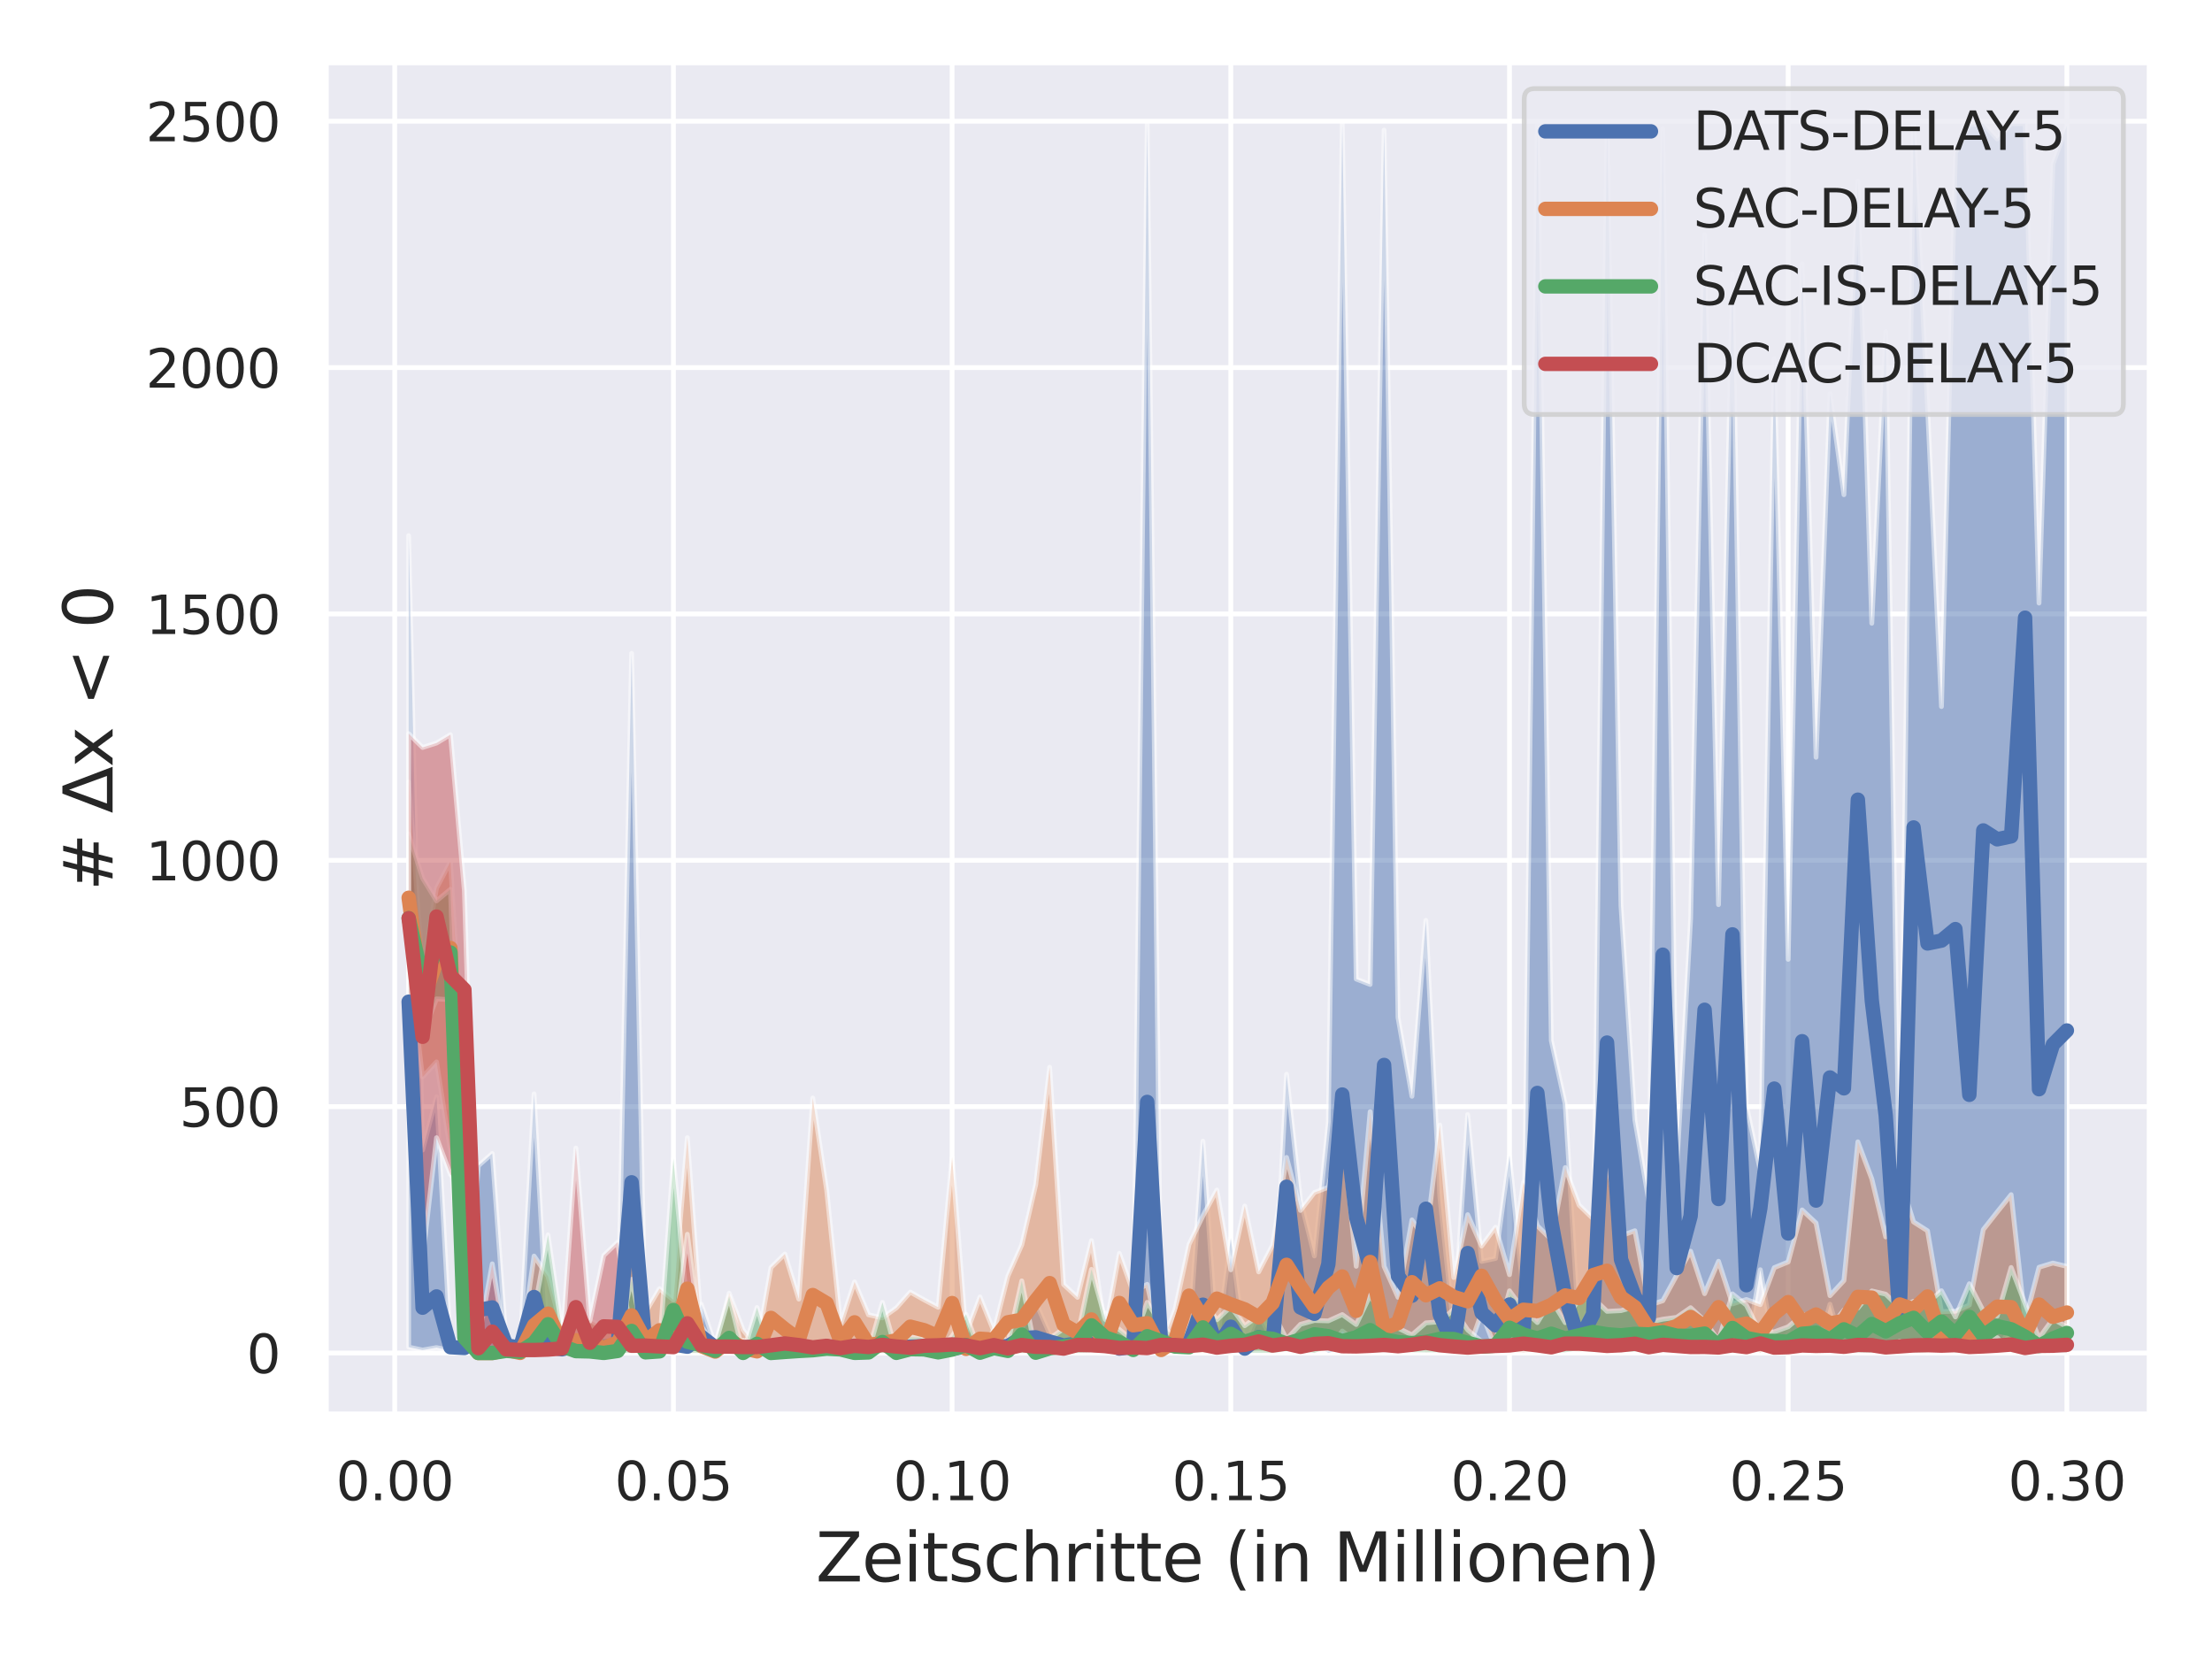 <?xml version="1.0" encoding="utf-8" standalone="no"?>
<!DOCTYPE svg PUBLIC "-//W3C//DTD SVG 1.1//EN"
  "http://www.w3.org/Graphics/SVG/1.1/DTD/svg11.dtd">
<svg xmlns:xlink="http://www.w3.org/1999/xlink" width="460.8pt" height="345.6pt" viewBox="0 0 460.8 345.6" xmlns="http://www.w3.org/2000/svg" version="1.1">
 <defs>
  <style type="text/css">*{stroke-linejoin: round; stroke-linecap: butt}</style>
 </defs>
 <g id="figure_1">
  <g id="patch_1">
   <path d="M 0 345.6 
L 460.8 345.6 
L 460.8 0 
L 0 0 
z
" style="fill: #ffffff"/>
  </g>
  <g id="axes_1">
   <g id="patch_2">
    <path d="M 67.86 294.66 
L 447.84 294.66 
L 447.84 12.96 
L 67.86 12.96 
z
" style="fill: #eaeaf2"/>
   </g>
   <g id="matplotlib.axis_1">
    <g id="xtick_1">
     <g id="line2d_1">
      <path d="M 82.229 294.66 
L 82.229 12.96 
" clip-path="url(#pf9fe958f43)" style="fill: none; stroke: #ffffff; stroke-linecap: round"/>
     </g>
     <g id="text_1">
      <!-- 0.00 -->
      <g style="fill: #262626" transform="translate(69.983 312.518)scale(0.11 -0.11)">
       <defs>
        <path id="DejaVuSans-30" d="M 2034 4250 
Q 1547 4250 1301 3770 
Q 1056 3291 1056 2328 
Q 1056 1369 1301 889 
Q 1547 409 2034 409 
Q 2525 409 2770 889 
Q 3016 1369 3016 2328 
Q 3016 3291 2770 3770 
Q 2525 4250 2034 4250 
z
M 2034 4750 
Q 2819 4750 3233 4129 
Q 3647 3509 3647 2328 
Q 3647 1150 3233 529 
Q 2819 -91 2034 -91 
Q 1250 -91 836 529 
Q 422 1150 422 2328 
Q 422 3509 836 4129 
Q 1250 4750 2034 4750 
z
" transform="scale(0.016)"/>
        <path id="DejaVuSans-2e" d="M 684 794 
L 1344 794 
L 1344 0 
L 684 0 
L 684 794 
z
" transform="scale(0.016)"/>
       </defs>
       <use xlink:href="#DejaVuSans-30"/>
       <use xlink:href="#DejaVuSans-2e" x="63.623"/>
       <use xlink:href="#DejaVuSans-30" x="95.41"/>
       <use xlink:href="#DejaVuSans-30" x="159.033"/>
      </g>
     </g>
    </g>
    <g id="xtick_2">
     <g id="line2d_2">
      <path d="M 140.286 294.66 
L 140.286 12.96 
" clip-path="url(#pf9fe958f43)" style="fill: none; stroke: #ffffff; stroke-linecap: round"/>
     </g>
     <g id="text_2">
      <!-- 0.05 -->
      <g style="fill: #262626" transform="translate(128.039 312.518)scale(0.11 -0.11)">
       <defs>
        <path id="DejaVuSans-35" d="M 691 4666 
L 3169 4666 
L 3169 4134 
L 1269 4134 
L 1269 2991 
Q 1406 3038 1543 3061 
Q 1681 3084 1819 3084 
Q 2600 3084 3056 2656 
Q 3513 2228 3513 1497 
Q 3513 744 3044 326 
Q 2575 -91 1722 -91 
Q 1428 -91 1123 -41 
Q 819 9 494 109 
L 494 744 
Q 775 591 1075 516 
Q 1375 441 1709 441 
Q 2250 441 2565 725 
Q 2881 1009 2881 1497 
Q 2881 1984 2565 2268 
Q 2250 2553 1709 2553 
Q 1456 2553 1204 2497 
Q 953 2441 691 2322 
L 691 4666 
z
" transform="scale(0.016)"/>
       </defs>
       <use xlink:href="#DejaVuSans-30"/>
       <use xlink:href="#DejaVuSans-2e" x="63.623"/>
       <use xlink:href="#DejaVuSans-30" x="95.41"/>
       <use xlink:href="#DejaVuSans-35" x="159.033"/>
      </g>
     </g>
    </g>
    <g id="xtick_3">
     <g id="line2d_3">
      <path d="M 198.342 294.66 
L 198.342 12.96 
" clip-path="url(#pf9fe958f43)" style="fill: none; stroke: #ffffff; stroke-linecap: round"/>
     </g>
     <g id="text_3">
      <!-- 0.10 -->
      <g style="fill: #262626" transform="translate(186.096 312.518)scale(0.11 -0.11)">
       <defs>
        <path id="DejaVuSans-31" d="M 794 531 
L 1825 531 
L 1825 4091 
L 703 3866 
L 703 4441 
L 1819 4666 
L 2450 4666 
L 2450 531 
L 3481 531 
L 3481 0 
L 794 0 
L 794 531 
z
" transform="scale(0.016)"/>
       </defs>
       <use xlink:href="#DejaVuSans-30"/>
       <use xlink:href="#DejaVuSans-2e" x="63.623"/>
       <use xlink:href="#DejaVuSans-31" x="95.41"/>
       <use xlink:href="#DejaVuSans-30" x="159.033"/>
      </g>
     </g>
    </g>
    <g id="xtick_4">
     <g id="line2d_4">
      <path d="M 256.399 294.66 
L 256.399 12.96 
" clip-path="url(#pf9fe958f43)" style="fill: none; stroke: #ffffff; stroke-linecap: round"/>
     </g>
     <g id="text_4">
      <!-- 0.15 -->
      <g style="fill: #262626" transform="translate(244.152 312.518)scale(0.11 -0.11)">
       <use xlink:href="#DejaVuSans-30"/>
       <use xlink:href="#DejaVuSans-2e" x="63.623"/>
       <use xlink:href="#DejaVuSans-31" x="95.41"/>
       <use xlink:href="#DejaVuSans-35" x="159.033"/>
      </g>
     </g>
    </g>
    <g id="xtick_5">
     <g id="line2d_5">
      <path d="M 314.455 294.66 
L 314.455 12.96 
" clip-path="url(#pf9fe958f43)" style="fill: none; stroke: #ffffff; stroke-linecap: round"/>
     </g>
     <g id="text_5">
      <!-- 0.20 -->
      <g style="fill: #262626" transform="translate(302.209 312.518)scale(0.11 -0.11)">
       <defs>
        <path id="DejaVuSans-32" d="M 1228 531 
L 3431 531 
L 3431 0 
L 469 0 
L 469 531 
Q 828 903 1448 1529 
Q 2069 2156 2228 2338 
Q 2531 2678 2651 2914 
Q 2772 3150 2772 3378 
Q 2772 3750 2511 3984 
Q 2250 4219 1831 4219 
Q 1534 4219 1204 4116 
Q 875 4013 500 3803 
L 500 4441 
Q 881 4594 1212 4672 
Q 1544 4750 1819 4750 
Q 2544 4750 2975 4387 
Q 3406 4025 3406 3419 
Q 3406 3131 3298 2873 
Q 3191 2616 2906 2266 
Q 2828 2175 2409 1742 
Q 1991 1309 1228 531 
z
" transform="scale(0.016)"/>
       </defs>
       <use xlink:href="#DejaVuSans-30"/>
       <use xlink:href="#DejaVuSans-2e" x="63.623"/>
       <use xlink:href="#DejaVuSans-32" x="95.41"/>
       <use xlink:href="#DejaVuSans-30" x="159.033"/>
      </g>
     </g>
    </g>
    <g id="xtick_6">
     <g id="line2d_6">
      <path d="M 372.512 294.66 
L 372.512 12.96 
" clip-path="url(#pf9fe958f43)" style="fill: none; stroke: #ffffff; stroke-linecap: round"/>
     </g>
     <g id="text_6">
      <!-- 0.25 -->
      <g style="fill: #262626" transform="translate(360.266 312.518)scale(0.11 -0.11)">
       <use xlink:href="#DejaVuSans-30"/>
       <use xlink:href="#DejaVuSans-2e" x="63.623"/>
       <use xlink:href="#DejaVuSans-32" x="95.41"/>
       <use xlink:href="#DejaVuSans-35" x="159.033"/>
      </g>
     </g>
    </g>
    <g id="xtick_7">
     <g id="line2d_7">
      <path d="M 430.568 294.66 
L 430.568 12.96 
" clip-path="url(#pf9fe958f43)" style="fill: none; stroke: #ffffff; stroke-linecap: round"/>
     </g>
     <g id="text_7">
      <!-- 0.30 -->
      <g style="fill: #262626" transform="translate(418.322 312.518)scale(0.11 -0.11)">
       <defs>
        <path id="DejaVuSans-33" d="M 2597 2516 
Q 3050 2419 3304 2112 
Q 3559 1806 3559 1356 
Q 3559 666 3084 287 
Q 2609 -91 1734 -91 
Q 1441 -91 1130 -33 
Q 819 25 488 141 
L 488 750 
Q 750 597 1062 519 
Q 1375 441 1716 441 
Q 2309 441 2620 675 
Q 2931 909 2931 1356 
Q 2931 1769 2642 2001 
Q 2353 2234 1838 2234 
L 1294 2234 
L 1294 2753 
L 1863 2753 
Q 2328 2753 2575 2939 
Q 2822 3125 2822 3475 
Q 2822 3834 2567 4026 
Q 2313 4219 1838 4219 
Q 1578 4219 1281 4162 
Q 984 4106 628 3988 
L 628 4550 
Q 988 4650 1302 4700 
Q 1616 4750 1894 4750 
Q 2613 4750 3031 4423 
Q 3450 4097 3450 3541 
Q 3450 3153 3228 2886 
Q 3006 2619 2597 2516 
z
" transform="scale(0.016)"/>
       </defs>
       <use xlink:href="#DejaVuSans-30"/>
       <use xlink:href="#DejaVuSans-2e" x="63.623"/>
       <use xlink:href="#DejaVuSans-33" x="95.41"/>
       <use xlink:href="#DejaVuSans-30" x="159.033"/>
      </g>
     </g>
    </g>
    <g id="text_8">
     <!-- Zeitschritte (in Millionen) -->
     <g style="fill: #262626" transform="translate(169.935 329.444)scale(0.14 -0.14)">
      <defs>
       <path id="DejaVuSans-5a" d="M 359 4666 
L 4025 4666 
L 4025 4184 
L 1075 531 
L 4097 531 
L 4097 0 
L 288 0 
L 288 481 
L 3238 4134 
L 359 4134 
L 359 4666 
z
" transform="scale(0.016)"/>
       <path id="DejaVuSans-65" d="M 3597 1894 
L 3597 1613 
L 953 1613 
Q 991 1019 1311 708 
Q 1631 397 2203 397 
Q 2534 397 2845 478 
Q 3156 559 3463 722 
L 3463 178 
Q 3153 47 2828 -22 
Q 2503 -91 2169 -91 
Q 1331 -91 842 396 
Q 353 884 353 1716 
Q 353 2575 817 3079 
Q 1281 3584 2069 3584 
Q 2775 3584 3186 3129 
Q 3597 2675 3597 1894 
z
M 3022 2063 
Q 3016 2534 2758 2815 
Q 2500 3097 2075 3097 
Q 1594 3097 1305 2825 
Q 1016 2553 972 2059 
L 3022 2063 
z
" transform="scale(0.016)"/>
       <path id="DejaVuSans-69" d="M 603 3500 
L 1178 3500 
L 1178 0 
L 603 0 
L 603 3500 
z
M 603 4863 
L 1178 4863 
L 1178 4134 
L 603 4134 
L 603 4863 
z
" transform="scale(0.016)"/>
       <path id="DejaVuSans-74" d="M 1172 4494 
L 1172 3500 
L 2356 3500 
L 2356 3053 
L 1172 3053 
L 1172 1153 
Q 1172 725 1289 603 
Q 1406 481 1766 481 
L 2356 481 
L 2356 0 
L 1766 0 
Q 1100 0 847 248 
Q 594 497 594 1153 
L 594 3053 
L 172 3053 
L 172 3500 
L 594 3500 
L 594 4494 
L 1172 4494 
z
" transform="scale(0.016)"/>
       <path id="DejaVuSans-73" d="M 2834 3397 
L 2834 2853 
Q 2591 2978 2328 3040 
Q 2066 3103 1784 3103 
Q 1356 3103 1142 2972 
Q 928 2841 928 2578 
Q 928 2378 1081 2264 
Q 1234 2150 1697 2047 
L 1894 2003 
Q 2506 1872 2764 1633 
Q 3022 1394 3022 966 
Q 3022 478 2636 193 
Q 2250 -91 1575 -91 
Q 1294 -91 989 -36 
Q 684 19 347 128 
L 347 722 
Q 666 556 975 473 
Q 1284 391 1588 391 
Q 1994 391 2212 530 
Q 2431 669 2431 922 
Q 2431 1156 2273 1281 
Q 2116 1406 1581 1522 
L 1381 1569 
Q 847 1681 609 1914 
Q 372 2147 372 2553 
Q 372 3047 722 3315 
Q 1072 3584 1716 3584 
Q 2034 3584 2315 3537 
Q 2597 3491 2834 3397 
z
" transform="scale(0.016)"/>
       <path id="DejaVuSans-63" d="M 3122 3366 
L 3122 2828 
Q 2878 2963 2633 3030 
Q 2388 3097 2138 3097 
Q 1578 3097 1268 2742 
Q 959 2388 959 1747 
Q 959 1106 1268 751 
Q 1578 397 2138 397 
Q 2388 397 2633 464 
Q 2878 531 3122 666 
L 3122 134 
Q 2881 22 2623 -34 
Q 2366 -91 2075 -91 
Q 1284 -91 818 406 
Q 353 903 353 1747 
Q 353 2603 823 3093 
Q 1294 3584 2113 3584 
Q 2378 3584 2631 3529 
Q 2884 3475 3122 3366 
z
" transform="scale(0.016)"/>
       <path id="DejaVuSans-68" d="M 3513 2113 
L 3513 0 
L 2938 0 
L 2938 2094 
Q 2938 2591 2744 2837 
Q 2550 3084 2163 3084 
Q 1697 3084 1428 2787 
Q 1159 2491 1159 1978 
L 1159 0 
L 581 0 
L 581 4863 
L 1159 4863 
L 1159 2956 
Q 1366 3272 1645 3428 
Q 1925 3584 2291 3584 
Q 2894 3584 3203 3211 
Q 3513 2838 3513 2113 
z
" transform="scale(0.016)"/>
       <path id="DejaVuSans-72" d="M 2631 2963 
Q 2534 3019 2420 3045 
Q 2306 3072 2169 3072 
Q 1681 3072 1420 2755 
Q 1159 2438 1159 1844 
L 1159 0 
L 581 0 
L 581 3500 
L 1159 3500 
L 1159 2956 
Q 1341 3275 1631 3429 
Q 1922 3584 2338 3584 
Q 2397 3584 2469 3576 
Q 2541 3569 2628 3553 
L 2631 2963 
z
" transform="scale(0.016)"/>
       <path id="DejaVuSans-20" transform="scale(0.016)"/>
       <path id="DejaVuSans-28" d="M 1984 4856 
Q 1566 4138 1362 3434 
Q 1159 2731 1159 2009 
Q 1159 1288 1364 580 
Q 1569 -128 1984 -844 
L 1484 -844 
Q 1016 -109 783 600 
Q 550 1309 550 2009 
Q 550 2706 781 3412 
Q 1013 4119 1484 4856 
L 1984 4856 
z
" transform="scale(0.016)"/>
       <path id="DejaVuSans-6e" d="M 3513 2113 
L 3513 0 
L 2938 0 
L 2938 2094 
Q 2938 2591 2744 2837 
Q 2550 3084 2163 3084 
Q 1697 3084 1428 2787 
Q 1159 2491 1159 1978 
L 1159 0 
L 581 0 
L 581 3500 
L 1159 3500 
L 1159 2956 
Q 1366 3272 1645 3428 
Q 1925 3584 2291 3584 
Q 2894 3584 3203 3211 
Q 3513 2838 3513 2113 
z
" transform="scale(0.016)"/>
       <path id="DejaVuSans-4d" d="M 628 4666 
L 1569 4666 
L 2759 1491 
L 3956 4666 
L 4897 4666 
L 4897 0 
L 4281 0 
L 4281 4097 
L 3078 897 
L 2444 897 
L 1241 4097 
L 1241 0 
L 628 0 
L 628 4666 
z
" transform="scale(0.016)"/>
       <path id="DejaVuSans-6c" d="M 603 4863 
L 1178 4863 
L 1178 0 
L 603 0 
L 603 4863 
z
" transform="scale(0.016)"/>
       <path id="DejaVuSans-6f" d="M 1959 3097 
Q 1497 3097 1228 2736 
Q 959 2375 959 1747 
Q 959 1119 1226 758 
Q 1494 397 1959 397 
Q 2419 397 2687 759 
Q 2956 1122 2956 1747 
Q 2956 2369 2687 2733 
Q 2419 3097 1959 3097 
z
M 1959 3584 
Q 2709 3584 3137 3096 
Q 3566 2609 3566 1747 
Q 3566 888 3137 398 
Q 2709 -91 1959 -91 
Q 1206 -91 779 398 
Q 353 888 353 1747 
Q 353 2609 779 3096 
Q 1206 3584 1959 3584 
z
" transform="scale(0.016)"/>
       <path id="DejaVuSans-29" d="M 513 4856 
L 1013 4856 
Q 1481 4119 1714 3412 
Q 1947 2706 1947 2009 
Q 1947 1309 1714 600 
Q 1481 -109 1013 -844 
L 513 -844 
Q 928 -128 1133 580 
Q 1338 1288 1338 2009 
Q 1338 2731 1133 3434 
Q 928 4138 513 4856 
z
" transform="scale(0.016)"/>
      </defs>
      <use xlink:href="#DejaVuSans-5a"/>
      <use xlink:href="#DejaVuSans-65" x="68.506"/>
      <use xlink:href="#DejaVuSans-69" x="130.029"/>
      <use xlink:href="#DejaVuSans-74" x="157.812"/>
      <use xlink:href="#DejaVuSans-73" x="197.021"/>
      <use xlink:href="#DejaVuSans-63" x="249.121"/>
      <use xlink:href="#DejaVuSans-68" x="304.102"/>
      <use xlink:href="#DejaVuSans-72" x="367.48"/>
      <use xlink:href="#DejaVuSans-69" x="408.594"/>
      <use xlink:href="#DejaVuSans-74" x="436.377"/>
      <use xlink:href="#DejaVuSans-74" x="475.586"/>
      <use xlink:href="#DejaVuSans-65" x="514.795"/>
      <use xlink:href="#DejaVuSans-20" x="576.318"/>
      <use xlink:href="#DejaVuSans-28" x="608.105"/>
      <use xlink:href="#DejaVuSans-69" x="647.119"/>
      <use xlink:href="#DejaVuSans-6e" x="674.902"/>
      <use xlink:href="#DejaVuSans-20" x="738.281"/>
      <use xlink:href="#DejaVuSans-4d" x="770.068"/>
      <use xlink:href="#DejaVuSans-69" x="856.348"/>
      <use xlink:href="#DejaVuSans-6c" x="884.131"/>
      <use xlink:href="#DejaVuSans-6c" x="911.914"/>
      <use xlink:href="#DejaVuSans-69" x="939.697"/>
      <use xlink:href="#DejaVuSans-6f" x="967.48"/>
      <use xlink:href="#DejaVuSans-6e" x="1028.662"/>
      <use xlink:href="#DejaVuSans-65" x="1092.041"/>
      <use xlink:href="#DejaVuSans-6e" x="1153.564"/>
      <use xlink:href="#DejaVuSans-29" x="1216.943"/>
     </g>
    </g>
   </g>
   <g id="matplotlib.axis_2">
    <g id="ytick_1">
     <g id="line2d_8">
      <path d="M 67.86 281.855 
L 447.84 281.855 
" clip-path="url(#pf9fe958f43)" style="fill: none; stroke: #ffffff; stroke-linecap: round"/>
     </g>
     <g id="text_9">
      <!-- 0 -->
      <g style="fill: #262626" transform="translate(51.361 286.035)scale(0.11 -0.11)">
       <use xlink:href="#DejaVuSans-30"/>
      </g>
     </g>
    </g>
    <g id="ytick_2">
     <g id="line2d_9">
      <path d="M 67.86 230.535 
L 447.84 230.535 
" clip-path="url(#pf9fe958f43)" style="fill: none; stroke: #ffffff; stroke-linecap: round"/>
     </g>
     <g id="text_10">
      <!-- 500 -->
      <g style="fill: #262626" transform="translate(37.364 234.714)scale(0.11 -0.11)">
       <use xlink:href="#DejaVuSans-35"/>
       <use xlink:href="#DejaVuSans-30" x="63.623"/>
       <use xlink:href="#DejaVuSans-30" x="127.246"/>
      </g>
     </g>
    </g>
    <g id="ytick_3">
     <g id="line2d_10">
      <path d="M 67.86 179.214 
L 447.84 179.214 
" clip-path="url(#pf9fe958f43)" style="fill: none; stroke: #ffffff; stroke-linecap: round"/>
     </g>
     <g id="text_11">
      <!-- 1000 -->
      <g style="fill: #262626" transform="translate(30.365 183.393)scale(0.11 -0.11)">
       <use xlink:href="#DejaVuSans-31"/>
       <use xlink:href="#DejaVuSans-30" x="63.623"/>
       <use xlink:href="#DejaVuSans-30" x="127.246"/>
       <use xlink:href="#DejaVuSans-30" x="190.869"/>
      </g>
     </g>
    </g>
    <g id="ytick_4">
     <g id="line2d_11">
      <path d="M 67.86 127.893 
L 447.84 127.893 
" clip-path="url(#pf9fe958f43)" style="fill: none; stroke: #ffffff; stroke-linecap: round"/>
     </g>
     <g id="text_12">
      <!-- 1500 -->
      <g style="fill: #262626" transform="translate(30.365 132.072)scale(0.11 -0.11)">
       <use xlink:href="#DejaVuSans-31"/>
       <use xlink:href="#DejaVuSans-35" x="63.623"/>
       <use xlink:href="#DejaVuSans-30" x="127.246"/>
       <use xlink:href="#DejaVuSans-30" x="190.869"/>
      </g>
     </g>
    </g>
    <g id="ytick_5">
     <g id="line2d_12">
      <path d="M 67.86 76.572 
L 447.84 76.572 
" clip-path="url(#pf9fe958f43)" style="fill: none; stroke: #ffffff; stroke-linecap: round"/>
     </g>
     <g id="text_13">
      <!-- 2000 -->
      <g style="fill: #262626" transform="translate(30.365 80.751)scale(0.11 -0.11)">
       <use xlink:href="#DejaVuSans-32"/>
       <use xlink:href="#DejaVuSans-30" x="63.623"/>
       <use xlink:href="#DejaVuSans-30" x="127.246"/>
       <use xlink:href="#DejaVuSans-30" x="190.869"/>
      </g>
     </g>
    </g>
    <g id="ytick_6">
     <g id="line2d_13">
      <path d="M 67.86 25.251 
L 447.84 25.251 
" clip-path="url(#pf9fe958f43)" style="fill: none; stroke: #ffffff; stroke-linecap: round"/>
     </g>
     <g id="text_14">
      <!-- 2500 -->
      <g style="fill: #262626" transform="translate(30.365 29.43)scale(0.11 -0.11)">
       <use xlink:href="#DejaVuSans-32"/>
       <use xlink:href="#DejaVuSans-35" x="63.623"/>
       <use xlink:href="#DejaVuSans-30" x="127.246"/>
       <use xlink:href="#DejaVuSans-30" x="190.869"/>
      </g>
     </g>
    </g>
    <g id="text_15">
     <!-- # Δx &lt; 0 -->
     <g style="fill: #262626" transform="translate(23.453 185.601)rotate(-90)scale(0.14 -0.14)">
      <defs>
       <path id="DejaVuSans-23" d="M 3272 2816 
L 2363 2816 
L 2100 1772 
L 3016 1772 
L 3272 2816 
z
M 2803 4594 
L 2478 3297 
L 3391 3297 
L 3719 4594 
L 4219 4594 
L 3897 3297 
L 4872 3297 
L 4872 2816 
L 3775 2816 
L 3519 1772 
L 4513 1772 
L 4513 1294 
L 3397 1294 
L 3072 0 
L 2572 0 
L 2894 1294 
L 1978 1294 
L 1656 0 
L 1153 0 
L 1478 1294 
L 494 1294 
L 494 1772 
L 1594 1772 
L 1856 2816 
L 850 2816 
L 850 3297 
L 1978 3297 
L 2297 4594 
L 2803 4594 
z
" transform="scale(0.016)"/>
       <path id="DejaVuSans-394" d="M 2188 4044 
L 906 525 
L 3472 525 
L 2188 4044 
z
M 50 0 
L 1831 4666 
L 2547 4666 
L 4325 0 
L 50 0 
z
" transform="scale(0.016)"/>
       <path id="DejaVuSans-78" d="M 3513 3500 
L 2247 1797 
L 3578 0 
L 2900 0 
L 1881 1375 
L 863 0 
L 184 0 
L 1544 1831 
L 300 3500 
L 978 3500 
L 1906 2253 
L 2834 3500 
L 3513 3500 
z
" transform="scale(0.016)"/>
       <path id="DejaVuSans-3c" d="M 4684 3150 
L 1459 2003 
L 4684 863 
L 4684 294 
L 678 1747 
L 678 2266 
L 4684 3719 
L 4684 3150 
z
" transform="scale(0.016)"/>
      </defs>
      <use xlink:href="#DejaVuSans-23"/>
      <use xlink:href="#DejaVuSans-20" x="83.789"/>
      <use xlink:href="#DejaVuSans-394" x="115.576"/>
      <use xlink:href="#DejaVuSans-78" x="183.984"/>
      <use xlink:href="#DejaVuSans-20" x="243.164"/>
      <use xlink:href="#DejaVuSans-3c" x="274.951"/>
      <use xlink:href="#DejaVuSans-20" x="358.74"/>
      <use xlink:href="#DejaVuSans-30" x="390.527"/>
     </g>
    </g>
   </g>
   <g id="PolyCollection_1">
    <defs>
     <path id="m7316175f2b" d="M 85.132 -64.976 
L 85.132 -234.027 
L 88.035 -106.033 
L 90.937 -117.118 
L 93.84 -65.284 
L 96.743 -65.079 
L 99.646 -102.748 
L 102.549 -105.314 
L 105.452 -66.003 
L 108.354 -65.284 
L 111.257 -117.734 
L 114.16 -65.284 
L 117.063 -64.874 
L 119.966 -66.311 
L 122.869 -65.489 
L 125.771 -65.9 
L 128.674 -66.413 
L 131.577 -209.496 
L 134.48 -65.079 
L 137.383 -65.489 
L 140.286 -66.003 
L 143.188 -65.489 
L 146.091 -73.906 
L 148.994 -65.387 
L 151.897 -65.797 
L 154.8 -65.284 
L 157.702 -65.797 
L 160.605 -65.592 
L 163.508 -65.797 
L 166.411 -65.387 
L 169.314 -65.797 
L 172.217 -65.489 
L 175.119 -67.542 
L 178.022 -66.003 
L 180.925 -65.387 
L 183.828 -66.516 
L 186.731 -65.284 
L 189.634 -65.592 
L 192.536 -65.797 
L 195.439 -65.387 
L 198.342 -64.874 
L 201.245 -65.695 
L 204.148 -65.387 
L 207.051 -65.489 
L 209.953 -65.797 
L 212.856 -68.877 
L 215.759 -74.317 
L 218.662 -67.748 
L 221.565 -66.311 
L 224.467 -66.516 
L 227.37 -66.413 
L 230.273 -72.059 
L 233.176 -65.387 
L 236.079 -65.797 
L 238.982 -319.733 
L 241.884 -66.311 
L 244.787 -66.619 
L 247.69 -66.824 
L 250.593 -107.88 
L 253.496 -65.695 
L 256.399 -87.66 
L 259.301 -65.182 
L 262.204 -71.956 
L 265.107 -66.311 
L 268.01 -121.84 
L 270.913 -95.666 
L 273.816 -83.965 
L 276.718 -111.883 
L 279.621 -319.733 
L 282.524 -141.65 
L 285.427 -140.52 
L 288.33 -318.501 
L 291.233 -133.644 
L 294.135 -117.221 
L 297.038 -153.864 
L 299.941 -96.385 
L 302.844 -68.877 
L 305.747 -113.423 
L 308.649 -82.836 
L 311.552 -83.452 
L 314.455 -104.904 
L 317.358 -75.856 
L 320.261 -319.835 
L 323.164 -128.819 
L 326.066 -115.579 
L 328.969 -67.44 
L 331.872 -75.959 
L 334.775 -319.835 
L 337.678 -156.943 
L 340.581 -112.294 
L 343.483 -95.358 
L 346.386 -318.809 
L 349.289 -102.03 
L 352.192 -154.274 
L 355.095 -296.741 
L 357.998 -157.148 
L 360.9 -288.53 
L 363.803 -115.373 
L 366.706 -101.722 
L 369.609 -270.875 
L 372.512 -145.755 
L 375.414 -290.685 
L 378.317 -187.838 
L 381.22 -263.588 
L 384.123 -242.546 
L 387.026 -307.929 
L 389.929 -215.757 
L 392.831 -276.521 
L 395.734 -93.819 
L 398.637 -319.733 
L 401.54 -260.919 
L 404.443 -198.41 
L 407.346 -313.78 
L 410.248 -319.63 
L 413.151 -319.835 
L 416.054 -316.654 
L 418.957 -319.835 
L 421.86 -319.835 
L 424.763 -219.965 
L 427.665 -311.419 
L 430.568 -319.425 
L 430.568 -63.745 
L 430.568 -63.745 
L 427.665 -63.745 
L 424.763 -63.847 
L 421.86 -63.95 
L 418.957 -69.082 
L 416.054 -64.258 
L 413.151 -65.284 
L 410.248 -65.079 
L 407.346 -64.052 
L 404.443 -71.443 
L 401.54 -67.542 
L 398.637 -63.847 
L 395.734 -63.847 
L 392.831 -63.745 
L 389.929 -65.284 
L 387.026 -66.516 
L 384.123 -64.258 
L 381.22 -73.906 
L 378.317 -63.745 
L 375.414 -67.132 
L 372.512 -65.9 
L 369.609 -64.258 
L 366.706 -81.091 
L 363.803 -63.95 
L 360.9 -64.258 
L 357.998 -65.592 
L 355.095 -65.387 
L 352.192 -65.284 
L 349.289 -64.463 
L 346.386 -64.566 
L 343.483 -63.95 
L 340.581 -65.387 
L 337.678 -63.745 
L 334.775 -64.771 
L 331.872 -65.797 
L 328.969 -65.387 
L 326.066 -64.36 
L 323.164 -64.052 
L 320.261 -64.874 
L 317.358 -63.847 
L 314.455 -64.771 
L 311.552 -65.387 
L 308.649 -63.745 
L 305.747 -64.258 
L 302.844 -63.847 
L 299.941 -64.258 
L 297.038 -65.284 
L 294.135 -64.36 
L 291.233 -64.771 
L 288.33 -63.745 
L 285.427 -64.874 
L 282.524 -65.9 
L 279.621 -64.771 
L 276.718 -63.745 
L 273.816 -65.387 
L 270.913 -64.874 
L 268.01 -64.874 
L 265.107 -64.771 
L 262.204 -64.771 
L 259.301 -63.745 
L 256.399 -63.745 
L 253.496 -64.258 
L 250.593 -64.36 
L 247.69 -64.771 
L 244.787 -64.258 
L 241.884 -64.771 
L 238.982 -64.771 
L 236.079 -64.052 
L 233.176 -63.745 
L 230.273 -64.36 
L 227.37 -64.874 
L 224.467 -65.284 
L 221.565 -64.771 
L 218.662 -65.079 
L 215.759 -64.771 
L 212.856 -64.771 
L 209.953 -64.771 
L 207.051 -63.745 
L 204.148 -64.258 
L 201.245 -64.36 
L 198.342 -64.36 
L 195.439 -64.874 
L 192.536 -64.258 
L 189.634 -64.771 
L 186.731 -64.258 
L 183.828 -64.463 
L 180.925 -64.566 
L 178.022 -64.258 
L 175.119 -64.258 
L 172.217 -64.258 
L 169.314 -64.258 
L 166.411 -64.36 
L 163.508 -64.36 
L 160.605 -64.36 
L 157.702 -64.771 
L 154.8 -64.668 
L 151.897 -65.284 
L 148.994 -64.566 
L 146.091 -65.079 
L 143.188 -64.771 
L 140.286 -65.079 
L 137.383 -64.771 
L 134.48 -64.771 
L 131.577 -64.771 
L 128.674 -64.258 
L 125.771 -64.36 
L 122.869 -64.976 
L 119.966 -64.258 
L 117.063 -64.258 
L 114.16 -64.771 
L 111.257 -64.258 
L 108.354 -64.36 
L 105.452 -64.258 
L 102.549 -64.36 
L 99.646 -63.745 
L 96.743 -64.258 
L 93.84 -64.258 
L 90.937 -64.874 
L 88.035 -64.36 
L 85.132 -64.976 
z
" style="stroke: #ffffff; stroke-opacity: 0.5"/>
    </defs>
    <g clip-path="url(#pf9fe958f43)">
     <use xlink:href="#m7316175f2b" x="0" y="345.6" style="fill: #4c72b0; fill-opacity: 0.5; stroke: #ffffff; stroke-opacity: 0.5"/>
    </g>
   </g>
   <g id="PolyCollection_2">
    <defs>
     <path id="m629c40617c" d="M 85.132 -144.606 
L 85.132 -182.706 
L 88.035 -144.236 
L 90.937 -160.597 
L 93.84 -166.099 
L 96.743 -117.529 
L 99.646 -63.745 
L 102.549 -63.765 
L 105.452 -66.824 
L 108.354 -63.868 
L 111.257 -83.944 
L 114.16 -79.716 
L 117.063 -68.651 
L 119.966 -70.519 
L 122.869 -70.601 
L 125.771 -69.041 
L 128.674 -71.566 
L 131.577 -88.686 
L 134.48 -72.264 
L 137.383 -77.15 
L 140.286 -74.809 
L 143.188 -108.619 
L 146.091 -69.349 
L 148.994 -65.12 
L 151.897 -76.205 
L 154.8 -68.548 
L 157.702 -64.976 
L 160.605 -81.543 
L 163.508 -84.376 
L 166.411 -74.974 
L 169.314 -116.872 
L 172.217 -97.637 
L 175.119 -69.759 
L 178.022 -78.566 
L 180.925 -71.71 
L 183.828 -71.073 
L 186.731 -73.147 
L 189.634 -76.431 
L 192.536 -74.809 
L 195.439 -73.27 
L 198.342 -104.534 
L 201.245 -67.707 
L 204.148 -75.425 
L 207.051 -68.24 
L 209.953 -79.757 
L 212.856 -86.285 
L 215.759 -98.807 
L 218.662 -123.277 
L 221.565 -78.032 
L 224.467 -75.343 
L 227.37 -87.167 
L 230.273 -68.753 
L 233.176 -84.499 
L 236.079 -76.39 
L 238.982 -78.053 
L 241.884 -65.099 
L 244.787 -72.839 
L 247.69 -86.367 
L 250.593 -92.341 
L 253.496 -97.698 
L 256.399 -81.07 
L 259.301 -94.373 
L 262.204 -80.639 
L 265.107 -86.264 
L 268.01 -104.493 
L 270.913 -93.449 
L 273.816 -97.185 
L 276.718 -98.273 
L 279.621 -110.775 
L 282.524 -81.809 
L 285.427 -114.018 
L 288.33 -81.809 
L 291.233 -75.343 
L 294.135 -91.478 
L 297.038 -87.126 
L 299.941 -111.247 
L 302.844 -79.469 
L 305.747 -92.566 
L 308.649 -86.038 
L 311.552 -89.959 
L 314.455 -80.065 
L 317.358 -99.32 
L 320.261 -90.247 
L 323.164 -87.373 
L 326.066 -102.379 
L 328.969 -94.537 
L 331.872 -91.725 
L 334.775 -104.042 
L 337.678 -88.153 
L 340.581 -89.22 
L 343.483 -73.68 
L 346.386 -74.625 
L 349.289 -79.941 
L 352.192 -84.95 
L 355.095 -76.103 
L 357.998 -82.856 
L 360.9 -73.968 
L 363.803 -74.891 
L 366.706 -73.824 
L 369.609 -81.522 
L 372.512 -82.713 
L 375.414 -93.552 
L 378.317 -90.821 
L 381.22 -75.692 
L 384.123 -78.833 
L 387.026 -107.737 
L 389.929 -100.018 
L 392.831 -87.927 
L 395.734 -100.223 
L 398.637 -91.047 
L 401.54 -89.2 
L 404.443 -72.366 
L 407.346 -72.449 
L 410.248 -73.742 
L 413.151 -89.446 
L 416.054 -93.121 
L 418.957 -96.734 
L 421.86 -70.437 
L 424.763 -81.604 
L 427.665 -82.487 
L 430.568 -81.789 
L 430.568 -63.806 
L 430.568 -63.806 
L 427.665 -64.176 
L 424.763 -63.827 
L 421.86 -65.038 
L 418.957 -64.401 
L 416.054 -64.607 
L 413.151 -65.572 
L 410.248 -64.073 
L 407.346 -63.888 
L 404.443 -64.155 
L 401.54 -63.827 
L 398.637 -64.011 
L 395.734 -63.765 
L 392.831 -63.745 
L 389.929 -64.114 
L 387.026 -64.771 
L 384.123 -63.827 
L 381.22 -64.176 
L 378.317 -64.525 
L 375.414 -64.052 
L 372.512 -63.765 
L 369.609 -66.557 
L 366.706 -63.765 
L 363.803 -65.756 
L 360.9 -64.319 
L 357.998 -63.991 
L 355.095 -63.929 
L 352.192 -64.833 
L 349.289 -64.114 
L 346.386 -64.381 
L 343.483 -64.566 
L 340.581 -64.196 
L 337.678 -64.114 
L 334.775 -64.052 
L 331.872 -64.484 
L 328.969 -64.011 
L 326.066 -64.319 
L 323.164 -63.806 
L 320.261 -64.135 
L 317.358 -63.847 
L 314.455 -63.929 
L 311.552 -64.668 
L 308.649 -72.1 
L 305.747 -63.95 
L 302.844 -66.228 
L 299.941 -64.504 
L 297.038 -63.868 
L 294.135 -65.982 
L 291.233 -65.797 
L 288.33 -63.745 
L 285.427 -66.044 
L 282.524 -66.044 
L 279.621 -68.322 
L 276.718 -64.443 
L 273.816 -63.847 
L 270.913 -64.627 
L 268.01 -64.976 
L 265.107 -63.827 
L 262.204 -64.094 
L 259.301 -63.909 
L 256.399 -65.182 
L 253.496 -63.745 
L 250.593 -63.827 
L 247.69 -63.786 
L 244.787 -63.745 
L 241.884 -63.765 
L 238.982 -63.745 
L 236.079 -63.745 
L 233.176 -63.765 
L 230.273 -63.765 
L 227.37 -63.95 
L 224.467 -63.868 
L 221.565 -65.099 
L 218.662 -63.745 
L 215.759 -63.745 
L 212.856 -63.745 
L 209.953 -63.806 
L 207.051 -64.278 
L 204.148 -63.847 
L 201.245 -63.765 
L 198.342 -63.745 
L 195.439 -63.745 
L 192.536 -63.765 
L 189.634 -63.745 
L 186.731 -63.745 
L 183.828 -63.765 
L 180.925 -63.745 
L 178.022 -63.745 
L 175.119 -63.745 
L 172.217 -63.745 
L 169.314 -63.806 
L 166.411 -63.786 
L 163.508 -63.806 
L 160.605 -63.745 
L 157.702 -63.786 
L 154.8 -63.765 
L 151.897 -63.806 
L 148.994 -63.745 
L 146.091 -63.868 
L 143.188 -63.745 
L 140.286 -63.765 
L 137.383 -64.401 
L 134.48 -63.745 
L 131.577 -63.765 
L 128.674 -63.745 
L 125.771 -63.745 
L 122.869 -63.745 
L 119.966 -63.745 
L 117.063 -63.745 
L 114.16 -63.745 
L 111.257 -63.745 
L 108.354 -63.745 
L 105.452 -63.745 
L 102.549 -63.745 
L 99.646 -63.745 
L 96.743 -63.745 
L 93.84 -105.704 
L 90.937 -124.385 
L 88.035 -121.224 
L 85.132 -144.606 
z
" style="stroke: #ffffff; stroke-opacity: 0.5"/>
    </defs>
    <g clip-path="url(#pf9fe958f43)">
     <use xlink:href="#m629c40617c" x="0" y="345.6" style="fill: #dd8452; fill-opacity: 0.5; stroke: #ffffff; stroke-opacity: 0.5"/>
    </g>
   </g>
   <g id="PolyCollection_3">
    <defs>
     <path id="mae884f67e1" d="M 85.132 -138.242 
L 85.132 -171.867 
L 88.035 -162.671 
L 90.937 -157.929 
L 93.84 -160.351 
L 96.743 -77.416 
L 99.646 -63.745 
L 102.549 -63.745 
L 105.452 -66.003 
L 108.354 -64.771 
L 111.257 -72.284 
L 114.16 -88.358 
L 117.063 -68.774 
L 119.966 -65.592 
L 122.869 -65.243 
L 125.771 -63.806 
L 128.674 -65.859 
L 131.577 -79.1 
L 134.48 -64.443 
L 137.383 -65.079 
L 140.286 -104.247 
L 143.188 -72.756 
L 146.091 -68.22 
L 148.994 -65.633 
L 151.897 -75.528 
L 154.8 -63.806 
L 157.702 -73.229 
L 160.605 -63.786 
L 163.508 -64.791 
L 166.411 -65.736 
L 169.314 -65.715 
L 172.217 -65.982 
L 175.119 -66.413 
L 178.022 -63.806 
L 180.925 -64.114 
L 183.828 -74.296 
L 186.731 -63.868 
L 189.634 -67.07 
L 192.536 -66.926 
L 195.439 -64.34 
L 198.342 -67.214 
L 201.245 -71.833 
L 204.148 -63.868 
L 207.051 -68.651 
L 209.953 -65.859 
L 212.856 -78.771 
L 215.759 -63.868 
L 218.662 -66.762 
L 221.565 -68.815 
L 224.467 -67.316 
L 227.37 -81.173 
L 230.273 -70.745 
L 233.176 -68.651 
L 236.079 -66.311 
L 238.982 -74.296 
L 241.884 -69.841 
L 244.787 -66.68 
L 247.69 -69.041 
L 250.593 -74.625 
L 253.496 -70.663 
L 256.399 -73.413 
L 259.301 -69.431 
L 262.204 -71.525 
L 265.107 -72.366 
L 268.01 -66.639 
L 270.913 -69.718 
L 273.816 -70.519 
L 276.718 -70.437 
L 279.621 -71.751 
L 282.524 -69.677 
L 285.427 -75.774 
L 288.33 -70.704 
L 291.233 -68.938 
L 294.135 -67.522 
L 297.038 -70.026 
L 299.941 -70.252 
L 302.844 -72.859 
L 305.747 -68.548 
L 308.649 -66.126 
L 311.552 -66.126 
L 314.455 -76.698 
L 317.358 -72.777 
L 320.261 -70.088 
L 323.164 -74.83 
L 326.066 -70.067 
L 328.969 -75.158 
L 331.872 -75.22 
L 334.775 -72.428 
L 337.678 -72.572 
L 340.581 -73.372 
L 343.483 -70.149 
L 346.386 -70.786 
L 349.289 -71.176 
L 352.192 -73.188 
L 355.095 -70.478 
L 357.998 -66.331 
L 360.9 -76.062 
L 363.803 -73.721 
L 366.706 -67.912 
L 369.609 -68.158 
L 372.512 -69.205 
L 375.414 -71.668 
L 378.317 -71.915 
L 381.22 -69.061 
L 384.123 -72.715 
L 387.026 -73.105 
L 389.929 -76.677 
L 392.831 -76 
L 395.734 -73.188 
L 398.637 -74.522 
L 401.54 -74.132 
L 404.443 -76.718 
L 407.346 -71.258 
L 410.248 -78.176 
L 413.151 -72.51 
L 416.054 -71.443 
L 418.957 -81.563 
L 421.86 -74.029 
L 424.763 -66.865 
L 427.665 -70.827 
L 430.568 -69.226 
L 430.568 -65.982 
L 430.568 -65.982 
L 427.665 -63.806 
L 424.763 -63.765 
L 421.86 -63.745 
L 418.957 -63.929 
L 416.054 -66.947 
L 413.151 -64.627 
L 410.248 -64.956 
L 407.346 -63.765 
L 404.443 -66.167 
L 401.54 -63.888 
L 398.637 -63.847 
L 395.734 -66.228 
L 392.831 -64.278 
L 389.929 -63.806 
L 387.026 -63.888 
L 384.123 -63.909 
L 381.22 -63.868 
L 378.317 -65.058 
L 375.414 -65.243 
L 372.512 -63.827 
L 369.609 -63.847 
L 366.706 -65.243 
L 363.803 -63.827 
L 360.9 -63.827 
L 357.998 -63.827 
L 355.095 -63.806 
L 352.192 -64.073 
L 349.289 -63.97 
L 346.386 -64.34 
L 343.483 -65.366 
L 340.581 -64.032 
L 337.678 -63.991 
L 334.775 -64.155 
L 331.872 -63.97 
L 328.969 -64.36 
L 326.066 -63.888 
L 323.164 -63.786 
L 320.261 -64.278 
L 317.358 -64.401 
L 314.455 -63.97 
L 311.552 -63.786 
L 308.649 -63.97 
L 305.747 -63.806 
L 302.844 -63.97 
L 299.941 -63.909 
L 297.038 -63.868 
L 294.135 -63.909 
L 291.233 -65.12 
L 288.33 -63.97 
L 285.427 -63.827 
L 282.524 -64.217 
L 279.621 -63.95 
L 276.718 -64.915 
L 273.816 -63.745 
L 270.913 -64.217 
L 268.01 -64.094 
L 265.107 -63.765 
L 262.204 -63.765 
L 259.301 -63.765 
L 256.399 -64.689 
L 253.496 -63.786 
L 250.593 -66.393 
L 247.69 -63.765 
L 244.787 -63.868 
L 241.884 -63.97 
L 238.982 -63.765 
L 236.079 -63.745 
L 233.176 -63.847 
L 230.273 -63.745 
L 227.37 -63.909 
L 224.467 -63.765 
L 221.565 -63.765 
L 218.662 -63.745 
L 215.759 -63.745 
L 212.856 -63.745 
L 209.953 -63.745 
L 207.051 -63.745 
L 204.148 -63.745 
L 201.245 -63.765 
L 198.342 -63.765 
L 195.439 -63.745 
L 192.536 -63.745 
L 189.634 -63.745 
L 186.731 -63.745 
L 183.828 -63.745 
L 180.925 -63.745 
L 178.022 -63.745 
L 175.119 -63.745 
L 172.217 -63.745 
L 169.314 -63.745 
L 166.411 -63.745 
L 163.508 -63.745 
L 160.605 -63.745 
L 157.702 -63.745 
L 154.8 -63.745 
L 151.897 -63.765 
L 148.994 -63.745 
L 146.091 -63.745 
L 143.188 -63.745 
L 140.286 -63.745 
L 137.383 -63.745 
L 134.48 -63.745 
L 131.577 -63.765 
L 128.674 -63.745 
L 125.771 -63.745 
L 122.869 -63.745 
L 119.966 -63.745 
L 117.063 -63.745 
L 114.16 -63.745 
L 111.257 -63.745 
L 108.354 -63.745 
L 105.452 -63.745 
L 102.549 -63.745 
L 99.646 -63.745 
L 96.743 -63.745 
L 93.84 -137.339 
L 90.937 -137.523 
L 88.035 -130.215 
L 85.132 -138.242 
z
" style="stroke: #ffffff; stroke-opacity: 0.5"/>
    </defs>
    <g clip-path="url(#pf9fe958f43)">
     <use xlink:href="#mae884f67e1" x="0" y="345.6" style="fill: #55a868; fill-opacity: 0.5; stroke: #ffffff; stroke-opacity: 0.5"/>
    </g>
   </g>
   <g id="PolyCollection_4">
    <defs>
     <path id="mb30fea7fa0" d="M 85.132 -121.327 
L 85.132 -192.765 
L 88.035 -189.891 
L 90.937 -190.815 
L 93.84 -192.56 
L 96.743 -160.022 
L 99.646 -66.413 
L 102.549 -82.323 
L 105.452 -64.771 
L 108.354 -64.771 
L 111.257 -64.771 
L 114.16 -64.771 
L 117.063 -65.284 
L 119.966 -106.443 
L 122.869 -70.416 
L 125.771 -84.068 
L 128.674 -86.839 
L 131.577 -66.311 
L 134.48 -65.797 
L 137.383 -65.797 
L 140.286 -65.284 
L 143.188 -88.481 
L 146.091 -66.311 
L 148.994 -65.284 
L 151.897 -65.284 
L 154.8 -66.413 
L 157.702 -65.387 
L 160.605 -65.797 
L 163.508 -66.311 
L 166.411 -66.311 
L 169.314 -65.797 
L 172.217 -65.489 
L 175.119 -65.797 
L 178.022 -66.003 
L 180.925 -65.797 
L 183.828 -65.9 
L 186.731 -65.9 
L 189.634 -65.284 
L 192.536 -66.516 
L 195.439 -66.311 
L 198.342 -65.9 
L 201.245 -65.9 
L 204.148 -65.182 
L 207.051 -65.489 
L 209.953 -65.387 
L 212.856 -65.9 
L 215.759 -66.003 
L 218.662 -65.284 
L 221.565 -65.284 
L 224.467 -65.797 
L 227.37 -66.105 
L 230.273 -65.387 
L 233.176 -65.797 
L 236.079 -65.797 
L 238.982 -65.284 
L 241.884 -65.9 
L 244.787 -66.413 
L 247.69 -65.797 
L 250.593 -66.516 
L 253.496 -65.797 
L 256.399 -66.105 
L 259.301 -66.413 
L 262.204 -67.234 
L 265.107 -65.9 
L 268.01 -66.516 
L 270.913 -65.695 
L 273.816 -66.105 
L 276.718 -66.311 
L 279.621 -65.9 
L 282.524 -65.387 
L 285.427 -65.9 
L 288.33 -65.9 
L 291.233 -65.695 
L 294.135 -66.413 
L 297.038 -66.824 
L 299.941 -66.516 
L 302.844 -65.9 
L 305.747 -65.797 
L 308.649 -65.387 
L 311.552 -65.9 
L 314.455 -66.311 
L 317.358 -66.516 
L 320.261 -65.9 
L 323.164 -65.284 
L 326.066 -66.208 
L 328.969 -66.926 
L 331.872 -65.9 
L 334.775 -65.387 
L 337.678 -66.619 
L 340.581 -66.003 
L 343.483 -65.284 
L 346.386 -65.9 
L 349.289 -66.003 
L 352.192 -65.797 
L 355.095 -65.387 
L 357.998 -65.387 
L 360.9 -65.9 
L 363.803 -65.387 
L 366.706 -66.105 
L 369.609 -65.284 
L 372.512 -65.387 
L 375.414 -65.797 
L 378.317 -65.9 
L 381.22 -65.9 
L 384.123 -65.387 
L 387.026 -65.797 
L 389.929 -65.9 
L 392.831 -65.387 
L 395.734 -65.797 
L 398.637 -65.797 
L 401.54 -66.003 
L 404.443 -65.797 
L 407.346 -66.413 
L 410.248 -65.387 
L 413.151 -66.516 
L 416.054 -66.003 
L 418.957 -66.105 
L 421.86 -64.874 
L 424.763 -65.387 
L 427.665 -66.208 
L 430.568 -66.105 
L 430.568 -64.874 
L 430.568 -64.874 
L 427.665 -64.771 
L 424.763 -64.874 
L 421.86 -64.771 
L 418.957 -64.874 
L 416.054 -64.258 
L 413.151 -64.258 
L 410.248 -64.771 
L 407.346 -64.874 
L 404.443 -64.771 
L 401.54 -64.771 
L 398.637 -64.874 
L 395.734 -64.771 
L 392.831 -64.258 
L 389.929 -64.874 
L 387.026 -65.284 
L 384.123 -64.771 
L 381.22 -64.566 
L 378.317 -64.771 
L 375.414 -64.771 
L 372.512 -64.36 
L 369.609 -64.771 
L 366.706 -65.387 
L 363.803 -64.258 
L 360.9 -64.771 
L 357.998 -64.771 
L 355.095 -64.771 
L 352.192 -64.258 
L 349.289 -64.771 
L 346.386 -64.771 
L 343.483 -64.36 
L 340.581 -64.771 
L 337.678 -64.771 
L 334.775 -64.874 
L 331.872 -65.284 
L 328.969 -64.771 
L 326.066 -65.182 
L 323.164 -64.566 
L 320.261 -64.771 
L 317.358 -64.771 
L 314.455 -64.771 
L 311.552 -64.258 
L 308.649 -64.258 
L 305.747 -64.258 
L 302.844 -64.258 
L 299.941 -64.771 
L 297.038 -65.284 
L 294.135 -64.771 
L 291.233 -64.771 
L 288.33 -64.771 
L 285.427 -64.771 
L 282.524 -64.771 
L 279.621 -64.36 
L 276.718 -65.387 
L 273.816 -64.771 
L 270.913 -64.771 
L 268.01 -64.36 
L 265.107 -64.771 
L 262.204 -65.079 
L 259.301 -64.771 
L 256.399 -64.258 
L 253.496 -64.258 
L 250.593 -64.771 
L 247.69 -64.771 
L 244.787 -64.771 
L 241.884 -64.874 
L 238.982 -64.258 
L 236.079 -64.258 
L 233.176 -63.745 
L 230.273 -64.771 
L 227.37 -64.258 
L 224.467 -64.874 
L 221.565 -64.258 
L 218.662 -64.36 
L 215.759 -63.745 
L 212.856 -64.771 
L 209.953 -64.258 
L 207.051 -65.284 
L 204.148 -64.258 
L 201.245 -64.874 
L 198.342 -64.771 
L 195.439 -64.874 
L 192.536 -64.258 
L 189.634 -64.258 
L 186.731 -64.771 
L 183.828 -64.771 
L 180.925 -64.258 
L 178.022 -64.36 
L 175.119 -63.745 
L 172.217 -64.771 
L 169.314 -64.36 
L 166.411 -64.771 
L 163.508 -65.284 
L 160.605 -64.976 
L 157.702 -64.258 
L 154.8 -64.258 
L 151.897 -64.771 
L 148.994 -64.771 
L 146.091 -64.771 
L 143.188 -64.771 
L 140.286 -64.258 
L 137.383 -64.258 
L 134.48 -64.771 
L 131.577 -64.771 
L 128.674 -64.258 
L 125.771 -65.284 
L 122.869 -64.258 
L 119.966 -64.771 
L 117.063 -64.258 
L 114.16 -64.258 
L 111.257 -64.258 
L 108.354 -64.258 
L 105.452 -63.847 
L 102.549 -63.745 
L 99.646 -63.745 
L 96.743 -97.924 
L 93.84 -100.901 
L 90.937 -108.599 
L 88.035 -83.349 
L 85.132 -121.327 
z
" style="stroke: #ffffff; stroke-opacity: 0.5"/>
    </defs>
    <g clip-path="url(#pf9fe958f43)">
     <use xlink:href="#mb30fea7fa0" x="0" y="345.6" style="fill: #c44e52; fill-opacity: 0.5; stroke: #ffffff; stroke-opacity: 0.5"/>
    </g>
   </g>
   <g id="line2d_14">
    <path d="M 85.132 208.672 
L 88.035 272.412 
L 90.937 270.072 
L 93.84 280.644 
L 96.743 280.809 
L 99.646 272.926 
L 102.549 272.371 
L 105.452 280.254 
L 108.354 280.767 
L 111.257 270.195 
L 114.16 280.603 
L 117.063 281.075 
L 119.966 280.336 
L 122.869 280.275 
L 125.771 280.542 
L 128.674 280.254 
L 131.577 246.3 
L 134.48 280.726 
L 137.383 280.316 
L 140.286 280.049 
L 143.188 280.542 
L 146.091 278.448 
L 148.994 280.706 
L 151.897 280.111 
L 154.8 280.726 
L 157.702 280.398 
L 160.605 280.583 
L 163.508 280.439 
L 166.411 280.665 
L 169.314 280.829 
L 172.217 280.685 
L 175.119 280.275 
L 178.022 280.46 
L 180.925 280.665 
L 183.828 279.967 
L 186.731 280.726 
L 189.634 280.542 
L 192.536 280.439 
L 195.439 280.521 
L 198.342 280.973 
L 201.245 280.542 
L 204.148 280.85 
L 207.051 280.624 
L 209.953 280.418 
L 212.856 278.756 
L 215.759 278.591 
L 218.662 279.474 
L 221.565 280.295 
L 224.467 279.864 
L 227.37 280.131 
L 230.273 279.125 
L 233.176 280.932 
L 236.079 280.583 
L 238.982 229.549 
L 241.884 280.131 
L 244.787 280.336 
L 247.69 279.987 
L 250.593 271.797 
L 253.496 280.624 
L 256.399 276.374 
L 259.301 280.932 
L 262.204 278.55 
L 265.107 279.905 
L 268.01 247.224 
L 270.913 272.371 
L 273.816 273.685 
L 276.718 263.359 
L 279.621 228.01 
L 282.524 253.608 
L 285.427 264.16 
L 288.33 221.851 
L 291.233 265.823 
L 294.135 269.908 
L 297.038 251.802 
L 299.941 273.87 
L 302.844 280.172 
L 305.747 261.04 
L 308.649 273.459 
L 311.552 276.087 
L 314.455 271.756 
L 317.358 277.77 
L 320.261 227.681 
L 323.164 254.45 
L 326.066 270.154 
L 328.969 279.372 
L 331.872 273.788 
L 334.775 217.191 
L 337.678 262.354 
L 340.581 270.195 
L 343.483 274.547 
L 346.386 198.88 
L 349.289 264.16 
L 352.192 253.301 
L 355.095 210.355 
L 357.998 249.77 
L 360.9 194.651 
L 363.803 267.732 
L 366.706 251.679 
L 369.609 226.778 
L 372.512 256.955 
L 375.414 216.904 
L 378.317 250.098 
L 381.22 224.458 
L 384.123 226.716 
L 387.026 166.589 
L 389.929 208.426 
L 392.831 232.403 
L 395.734 274.547 
L 398.637 172.378 
L 401.54 196.54 
L 404.443 195.944 
L 407.346 193.543 
L 410.248 228.071 
L 413.151 172.994 
L 416.054 174.841 
L 418.957 174.225 
L 421.86 128.673 
L 424.763 226.901 
L 427.665 217.581 
L 430.568 214.666 
" clip-path="url(#pf9fe958f43)" style="fill: none; stroke: #4c72b0; stroke-width: 3; stroke-linecap: round"/>
   </g>
   <g id="line2d_15">
    <path d="M 85.132 187.023 
L 88.035 208.475 
L 90.937 200.333 
L 93.84 197.492 
L 96.743 256.306 
L 99.646 281.855 
L 102.549 281.851 
L 105.452 281.211 
L 108.354 281.831 
L 111.257 276.075 
L 114.16 273.656 
L 117.063 280.049 
L 119.966 279.187 
L 122.869 279.79 
L 125.771 280.722 
L 128.674 279.708 
L 131.577 274.034 
L 134.48 279.396 
L 137.383 277.13 
L 140.286 278.891 
L 143.188 268.459 
L 146.091 280.406 
L 148.994 281.552 
L 151.897 279.199 
L 154.8 280.817 
L 157.702 281.506 
L 160.605 274.547 
L 163.508 276.892 
L 166.411 279.047 
L 169.314 269.785 
L 172.217 271.513 
L 175.119 279.474 
L 178.022 275.471 
L 180.925 280.16 
L 183.828 279.794 
L 186.731 279.224 
L 189.634 276.374 
L 192.536 277.113 
L 195.439 278.394 
L 198.342 271.456 
L 201.245 280.993 
L 204.148 278.887 
L 207.051 279.076 
L 209.953 275.463 
L 212.856 274.929 
L 215.759 270.934 
L 218.662 267.301 
L 221.565 275.947 
L 224.467 277.627 
L 227.37 274.872 
L 230.273 280.221 
L 233.176 271.435 
L 236.079 276.071 
L 238.982 275.66 
L 241.884 281.219 
L 244.787 279.314 
L 247.69 269.916 
L 250.593 274.658 
L 253.496 270.536 
L 256.399 271.731 
L 259.301 272.766 
L 262.204 274.441 
L 265.107 271.456 
L 268.01 263.491 
L 270.913 268.065 
L 273.816 272.199 
L 276.718 268.245 
L 279.621 265.921 
L 282.524 273.065 
L 285.427 262.895 
L 288.33 276.719 
L 291.233 275.627 
L 294.135 267.116 
L 297.038 269.822 
L 299.941 268.393 
L 302.844 270.183 
L 305.747 271.074 
L 308.649 265.774 
L 311.552 270.963 
L 314.455 274.855 
L 317.358 272.848 
L 320.261 273.106 
L 323.164 271.834 
L 326.066 269.871 
L 328.969 270.392 
L 331.872 265.638 
L 334.775 264.723 
L 337.678 270.232 
L 340.581 272.314 
L 343.483 276.888 
L 346.386 277.269 
L 349.289 276.239 
L 352.192 274.354 
L 355.095 276.432 
L 357.998 272.31 
L 360.9 276.387 
L 363.803 275.73 
L 366.706 277.754 
L 369.609 273.656 
L 372.512 271.259 
L 375.414 275.442 
L 378.317 273.841 
L 381.22 275.717 
L 384.123 275.13 
L 387.026 270.158 
L 389.929 270.323 
L 392.831 275.332 
L 395.734 271.751 
L 398.637 272.753 
L 401.54 270.076 
L 404.443 278.743 
L 407.346 278.567 
L 410.248 278.362 
L 413.151 274.634 
L 416.054 272.207 
L 418.957 272.31 
L 421.86 278.078 
L 424.763 271.764 
L 427.665 274.322 
L 430.568 273.431 
" clip-path="url(#pf9fe958f43)" style="fill: none; stroke: #dd8452; stroke-width: 3; stroke-linecap: round"/>
   </g>
   <g id="line2d_16">
    <path d="M 85.132 191.276 
L 88.035 204.111 
L 90.937 198.022 
L 93.84 198.424 
L 96.743 278.657 
L 99.646 281.855 
L 102.549 281.855 
L 105.452 281.404 
L 108.354 281.605 
L 111.257 279.737 
L 114.16 275.869 
L 117.063 280.406 
L 119.966 281.461 
L 122.869 281.527 
L 125.771 281.839 
L 128.674 281.428 
L 131.577 277.265 
L 134.48 281.712 
L 137.383 281.511 
L 140.286 272.909 
L 143.188 279.511 
L 146.091 280.201 
L 148.994 281.387 
L 151.897 278.719 
L 154.8 281.835 
L 157.702 279.946 
L 160.605 281.847 
L 163.508 281.63 
L 166.411 281.433 
L 169.314 281.277 
L 172.217 280.952 
L 175.119 281.108 
L 178.022 281.831 
L 180.925 281.732 
L 183.828 279.573 
L 186.731 281.823 
L 189.634 281.055 
L 192.536 281.1 
L 195.439 281.712 
L 198.342 281.137 
L 201.245 280.197 
L 204.148 281.79 
L 207.051 280.825 
L 209.953 281.412 
L 212.856 278.029 
L 215.759 281.79 
L 218.662 280.878 
L 221.565 280.492 
L 224.467 280.111 
L 227.37 276.108 
L 230.273 278.633 
L 233.176 279.606 
L 236.079 281.211 
L 238.982 278.362 
L 241.884 279.413 
L 244.787 280.513 
L 247.69 280.652 
L 250.593 276.535 
L 253.496 279.86 
L 256.399 277.877 
L 259.301 279.552 
L 262.204 278.596 
L 265.107 278.899 
L 268.01 279.913 
L 270.913 279.084 
L 273.816 277.971 
L 276.718 278.353 
L 279.621 279.388 
L 282.524 278.591 
L 285.427 277.097 
L 288.33 279.006 
L 291.233 279.593 
L 294.135 279.794 
L 297.038 279.573 
L 299.941 278.912 
L 302.844 278.945 
L 305.747 279.749 
L 308.649 280.517 
L 311.552 280.312 
L 314.455 276.6 
L 317.358 278.017 
L 320.261 278.838 
L 323.164 277.848 
L 326.066 278.846 
L 328.969 278.177 
L 331.872 277.479 
L 334.775 277.955 
L 337.678 278.177 
L 340.581 277.877 
L 343.483 277.984 
L 346.386 277.536 
L 349.289 278.255 
L 352.192 278.292 
L 355.095 277.82 
L 357.998 280.464 
L 360.9 276.645 
L 363.803 278.735 
L 366.706 279.298 
L 369.609 279.339 
L 372.512 279.507 
L 375.414 277.857 
L 378.317 277.618 
L 381.22 279.092 
L 384.123 276.933 
L 387.026 278.353 
L 389.929 275.824 
L 392.831 277.327 
L 395.734 275.676 
L 398.637 274.535 
L 401.54 277.54 
L 404.443 275.307 
L 407.346 277.996 
L 410.248 274.334 
L 413.151 278.222 
L 416.054 276.264 
L 418.957 276.912 
L 421.86 278.46 
L 424.763 280.394 
L 427.665 278.85 
L 430.568 277.68 
" clip-path="url(#pf9fe958f43)" style="fill: none; stroke: #55a868; stroke-width: 3; stroke-linecap: round"/>
   </g>
   <g id="line2d_17">
    <path d="M 85.132 191.284 
L 88.035 215.98 
L 90.937 190.935 
L 93.84 203.252 
L 96.743 206.168 
L 99.646 280.85 
L 102.549 277.421 
L 105.452 281.096 
L 108.354 281.24 
L 111.257 281.24 
L 114.16 281.137 
L 117.063 280.911 
L 119.966 272.31 
L 122.869 279.721 
L 125.771 276.313 
L 128.674 276.415 
L 131.577 280.336 
L 134.48 280.316 
L 137.383 280.48 
L 140.286 280.624 
L 143.188 275.676 
L 146.091 280.213 
L 148.994 280.542 
L 151.897 280.521 
L 154.8 280.603 
L 157.702 280.603 
L 160.605 280.254 
L 163.508 279.864 
L 166.411 280.213 
L 169.314 280.685 
L 172.217 280.357 
L 175.119 280.829 
L 178.022 280.357 
L 180.925 280.603 
L 183.828 280.172 
L 186.731 280.501 
L 189.634 280.747 
L 192.536 280.336 
L 195.439 280.254 
L 198.342 280.069 
L 201.245 280.275 
L 204.148 280.85 
L 207.051 280.213 
L 209.953 280.891 
L 212.856 280.193 
L 215.759 280.562 
L 218.662 280.603 
L 221.565 280.932 
L 224.467 280.172 
L 227.37 280.234 
L 230.273 280.418 
L 233.176 280.809 
L 236.079 280.685 
L 238.982 280.829 
L 241.884 280.172 
L 244.787 280.193 
L 247.69 280.398 
L 250.593 280.111 
L 253.496 280.726 
L 256.399 280.357 
L 259.301 280.152 
L 262.204 279.454 
L 265.107 280.295 
L 268.01 279.885 
L 270.913 280.562 
L 273.816 279.967 
L 276.718 279.823 
L 279.621 280.439 
L 282.524 280.48 
L 285.427 280.357 
L 288.33 280.172 
L 291.233 280.439 
L 294.135 280.131 
L 297.038 279.7 
L 299.941 280.234 
L 302.844 280.501 
L 305.747 280.726 
L 308.649 280.501 
L 311.552 280.377 
L 314.455 280.275 
L 317.358 279.905 
L 320.261 280.254 
L 323.164 280.665 
L 326.066 279.905 
L 328.969 279.905 
L 331.872 280.111 
L 334.775 280.377 
L 337.678 280.234 
L 340.581 279.926 
L 343.483 280.644 
L 346.386 280.152 
L 349.289 280.377 
L 352.192 280.603 
L 355.095 280.583 
L 357.998 280.706 
L 360.9 280.254 
L 363.803 280.624 
L 366.706 279.864 
L 369.609 280.726 
L 372.512 280.644 
L 375.414 280.275 
L 378.317 280.377 
L 381.22 280.316 
L 384.123 280.562 
L 387.026 280.172 
L 389.929 280.234 
L 392.831 280.685 
L 395.734 280.48 
L 398.637 280.275 
L 401.54 280.213 
L 404.443 280.316 
L 407.346 280.213 
L 410.248 280.603 
L 413.151 280.48 
L 416.054 280.316 
L 418.957 280.09 
L 421.86 280.809 
L 424.763 280.377 
L 427.665 280.336 
L 430.568 280.152 
" clip-path="url(#pf9fe958f43)" style="fill: none; stroke: #c44e52; stroke-width: 3; stroke-linecap: round"/>
   </g>
   <g id="patch_3">
    <path d="M 67.86 294.66 
L 67.86 12.96 
" style="fill: none; stroke: #ffffff; stroke-width: 1.25; stroke-linejoin: miter; stroke-linecap: square"/>
   </g>
   <g id="patch_4">
    <path d="M 447.84 294.66 
L 447.84 12.96 
" style="fill: none; stroke: #ffffff; stroke-width: 1.25; stroke-linejoin: miter; stroke-linecap: square"/>
   </g>
   <g id="patch_5">
    <path d="M 67.86 294.66 
L 447.84 294.66 
" style="fill: none; stroke: #ffffff; stroke-width: 1.25; stroke-linejoin: miter; stroke-linecap: square"/>
   </g>
   <g id="patch_6">
    <path d="M 67.86 12.96 
L 447.84 12.96 
" style="fill: none; stroke: #ffffff; stroke-width: 1.25; stroke-linejoin: miter; stroke-linecap: square"/>
   </g>
   <g id="legend_1">
    <g id="patch_7">
     <path d="M 319.723 86.344 
L 440.14 86.344 
Q 442.34 86.344 442.34 84.144 
L 442.34 20.66 
Q 442.34 18.46 440.14 18.46 
L 319.723 18.46 
Q 317.523 18.46 317.523 20.66 
L 317.523 84.144 
Q 317.523 86.344 319.723 86.344 
z
" style="fill: #eaeaf2; opacity: 0.8; stroke: #cccccc; stroke-linejoin: miter"/>
    </g>
    <g id="line2d_18">
     <path d="M 321.923 27.368 
L 332.923 27.368 
L 343.923 27.368 
" style="fill: none; stroke: #4c72b0; stroke-width: 3; stroke-linecap: round"/>
    </g>
    <g id="text_16">
     <!-- DATS-DELAY-5 -->
     <g style="fill: #262626" transform="translate(352.723 31.218)scale(0.11 -0.11)">
      <defs>
       <path id="DejaVuSans-44" d="M 1259 4147 
L 1259 519 
L 2022 519 
Q 2988 519 3436 956 
Q 3884 1394 3884 2338 
Q 3884 3275 3436 3711 
Q 2988 4147 2022 4147 
L 1259 4147 
z
M 628 4666 
L 1925 4666 
Q 3281 4666 3915 4102 
Q 4550 3538 4550 2338 
Q 4550 1131 3912 565 
Q 3275 0 1925 0 
L 628 0 
L 628 4666 
z
" transform="scale(0.016)"/>
       <path id="DejaVuSans-41" d="M 2188 4044 
L 1331 1722 
L 3047 1722 
L 2188 4044 
z
M 1831 4666 
L 2547 4666 
L 4325 0 
L 3669 0 
L 3244 1197 
L 1141 1197 
L 716 0 
L 50 0 
L 1831 4666 
z
" transform="scale(0.016)"/>
       <path id="DejaVuSans-54" d="M -19 4666 
L 3928 4666 
L 3928 4134 
L 2272 4134 
L 2272 0 
L 1638 0 
L 1638 4134 
L -19 4134 
L -19 4666 
z
" transform="scale(0.016)"/>
       <path id="DejaVuSans-53" d="M 3425 4513 
L 3425 3897 
Q 3066 4069 2747 4153 
Q 2428 4238 2131 4238 
Q 1616 4238 1336 4038 
Q 1056 3838 1056 3469 
Q 1056 3159 1242 3001 
Q 1428 2844 1947 2747 
L 2328 2669 
Q 3034 2534 3370 2195 
Q 3706 1856 3706 1288 
Q 3706 609 3251 259 
Q 2797 -91 1919 -91 
Q 1588 -91 1214 -16 
Q 841 59 441 206 
L 441 856 
Q 825 641 1194 531 
Q 1563 422 1919 422 
Q 2459 422 2753 634 
Q 3047 847 3047 1241 
Q 3047 1584 2836 1778 
Q 2625 1972 2144 2069 
L 1759 2144 
Q 1053 2284 737 2584 
Q 422 2884 422 3419 
Q 422 4038 858 4394 
Q 1294 4750 2059 4750 
Q 2388 4750 2728 4690 
Q 3069 4631 3425 4513 
z
" transform="scale(0.016)"/>
       <path id="DejaVuSans-2d" d="M 313 2009 
L 1997 2009 
L 1997 1497 
L 313 1497 
L 313 2009 
z
" transform="scale(0.016)"/>
       <path id="DejaVuSans-45" d="M 628 4666 
L 3578 4666 
L 3578 4134 
L 1259 4134 
L 1259 2753 
L 3481 2753 
L 3481 2222 
L 1259 2222 
L 1259 531 
L 3634 531 
L 3634 0 
L 628 0 
L 628 4666 
z
" transform="scale(0.016)"/>
       <path id="DejaVuSans-4c" d="M 628 4666 
L 1259 4666 
L 1259 531 
L 3531 531 
L 3531 0 
L 628 0 
L 628 4666 
z
" transform="scale(0.016)"/>
       <path id="DejaVuSans-59" d="M -13 4666 
L 666 4666 
L 1959 2747 
L 3244 4666 
L 3922 4666 
L 2272 2222 
L 2272 0 
L 1638 0 
L 1638 2222 
L -13 4666 
z
" transform="scale(0.016)"/>
      </defs>
      <use xlink:href="#DejaVuSans-44"/>
      <use xlink:href="#DejaVuSans-41" x="75.252"/>
      <use xlink:href="#DejaVuSans-54" x="135.91"/>
      <use xlink:href="#DejaVuSans-53" x="196.994"/>
      <use xlink:href="#DejaVuSans-2d" x="260.471"/>
      <use xlink:href="#DejaVuSans-44" x="296.555"/>
      <use xlink:href="#DejaVuSans-45" x="373.557"/>
      <use xlink:href="#DejaVuSans-4c" x="436.74"/>
      <use xlink:href="#DejaVuSans-41" x="494.703"/>
      <use xlink:href="#DejaVuSans-59" x="555.361"/>
      <use xlink:href="#DejaVuSans-2d" x="604.57"/>
      <use xlink:href="#DejaVuSans-35" x="640.654"/>
     </g>
    </g>
    <g id="line2d_19">
     <path d="M 321.923 43.514 
L 332.923 43.514 
L 343.923 43.514 
" style="fill: none; stroke: #dd8452; stroke-width: 3; stroke-linecap: round"/>
    </g>
    <g id="text_17">
     <!-- SAC-DELAY-5 -->
     <g style="fill: #262626" transform="translate(352.723 47.364)scale(0.11 -0.11)">
      <defs>
       <path id="DejaVuSans-43" d="M 4122 4306 
L 4122 3641 
Q 3803 3938 3442 4084 
Q 3081 4231 2675 4231 
Q 1875 4231 1450 3742 
Q 1025 3253 1025 2328 
Q 1025 1406 1450 917 
Q 1875 428 2675 428 
Q 3081 428 3442 575 
Q 3803 722 4122 1019 
L 4122 359 
Q 3791 134 3420 21 
Q 3050 -91 2638 -91 
Q 1578 -91 968 557 
Q 359 1206 359 2328 
Q 359 3453 968 4101 
Q 1578 4750 2638 4750 
Q 3056 4750 3426 4639 
Q 3797 4528 4122 4306 
z
" transform="scale(0.016)"/>
      </defs>
      <use xlink:href="#DejaVuSans-53"/>
      <use xlink:href="#DejaVuSans-41" x="65.352"/>
      <use xlink:href="#DejaVuSans-43" x="132.01"/>
      <use xlink:href="#DejaVuSans-2d" x="201.834"/>
      <use xlink:href="#DejaVuSans-44" x="237.918"/>
      <use xlink:href="#DejaVuSans-45" x="314.92"/>
      <use xlink:href="#DejaVuSans-4c" x="378.104"/>
      <use xlink:href="#DejaVuSans-41" x="436.066"/>
      <use xlink:href="#DejaVuSans-59" x="496.725"/>
      <use xlink:href="#DejaVuSans-2d" x="545.934"/>
      <use xlink:href="#DejaVuSans-35" x="582.018"/>
     </g>
    </g>
    <g id="line2d_20">
     <path d="M 321.923 59.66 
L 332.923 59.66 
L 343.923 59.66 
" style="fill: none; stroke: #55a868; stroke-width: 3; stroke-linecap: round"/>
    </g>
    <g id="text_18">
     <!-- SAC-IS-DELAY-5 -->
     <g style="fill: #262626" transform="translate(352.723 63.51)scale(0.11 -0.11)">
      <defs>
       <path id="DejaVuSans-49" d="M 628 4666 
L 1259 4666 
L 1259 0 
L 628 0 
L 628 4666 
z
" transform="scale(0.016)"/>
      </defs>
      <use xlink:href="#DejaVuSans-53"/>
      <use xlink:href="#DejaVuSans-41" x="65.352"/>
      <use xlink:href="#DejaVuSans-43" x="132.01"/>
      <use xlink:href="#DejaVuSans-2d" x="201.834"/>
      <use xlink:href="#DejaVuSans-49" x="237.918"/>
      <use xlink:href="#DejaVuSans-53" x="267.41"/>
      <use xlink:href="#DejaVuSans-2d" x="330.887"/>
      <use xlink:href="#DejaVuSans-44" x="366.971"/>
      <use xlink:href="#DejaVuSans-45" x="443.973"/>
      <use xlink:href="#DejaVuSans-4c" x="507.156"/>
      <use xlink:href="#DejaVuSans-41" x="565.119"/>
      <use xlink:href="#DejaVuSans-59" x="625.777"/>
      <use xlink:href="#DejaVuSans-2d" x="674.986"/>
      <use xlink:href="#DejaVuSans-35" x="711.07"/>
     </g>
    </g>
    <g id="line2d_21">
     <path d="M 321.923 75.806 
L 332.923 75.806 
L 343.923 75.806 
" style="fill: none; stroke: #c44e52; stroke-width: 3; stroke-linecap: round"/>
    </g>
    <g id="text_19">
     <!-- DCAC-DELAY-5 -->
     <g style="fill: #262626" transform="translate(352.723 79.656)scale(0.11 -0.11)">
      <use xlink:href="#DejaVuSans-44"/>
      <use xlink:href="#DejaVuSans-43" x="77.002"/>
      <use xlink:href="#DejaVuSans-41" x="146.826"/>
      <use xlink:href="#DejaVuSans-43" x="213.484"/>
      <use xlink:href="#DejaVuSans-2d" x="283.309"/>
      <use xlink:href="#DejaVuSans-44" x="319.393"/>
      <use xlink:href="#DejaVuSans-45" x="396.395"/>
      <use xlink:href="#DejaVuSans-4c" x="459.578"/>
      <use xlink:href="#DejaVuSans-41" x="517.541"/>
      <use xlink:href="#DejaVuSans-59" x="578.199"/>
      <use xlink:href="#DejaVuSans-2d" x="627.408"/>
      <use xlink:href="#DejaVuSans-35" x="663.492"/>
     </g>
    </g>
   </g>
  </g>
 </g>
 <defs>
  <clipPath id="pf9fe958f43">
   <rect x="67.86" y="12.96" width="379.98" height="281.7"/>
  </clipPath>
 </defs>
</svg>
